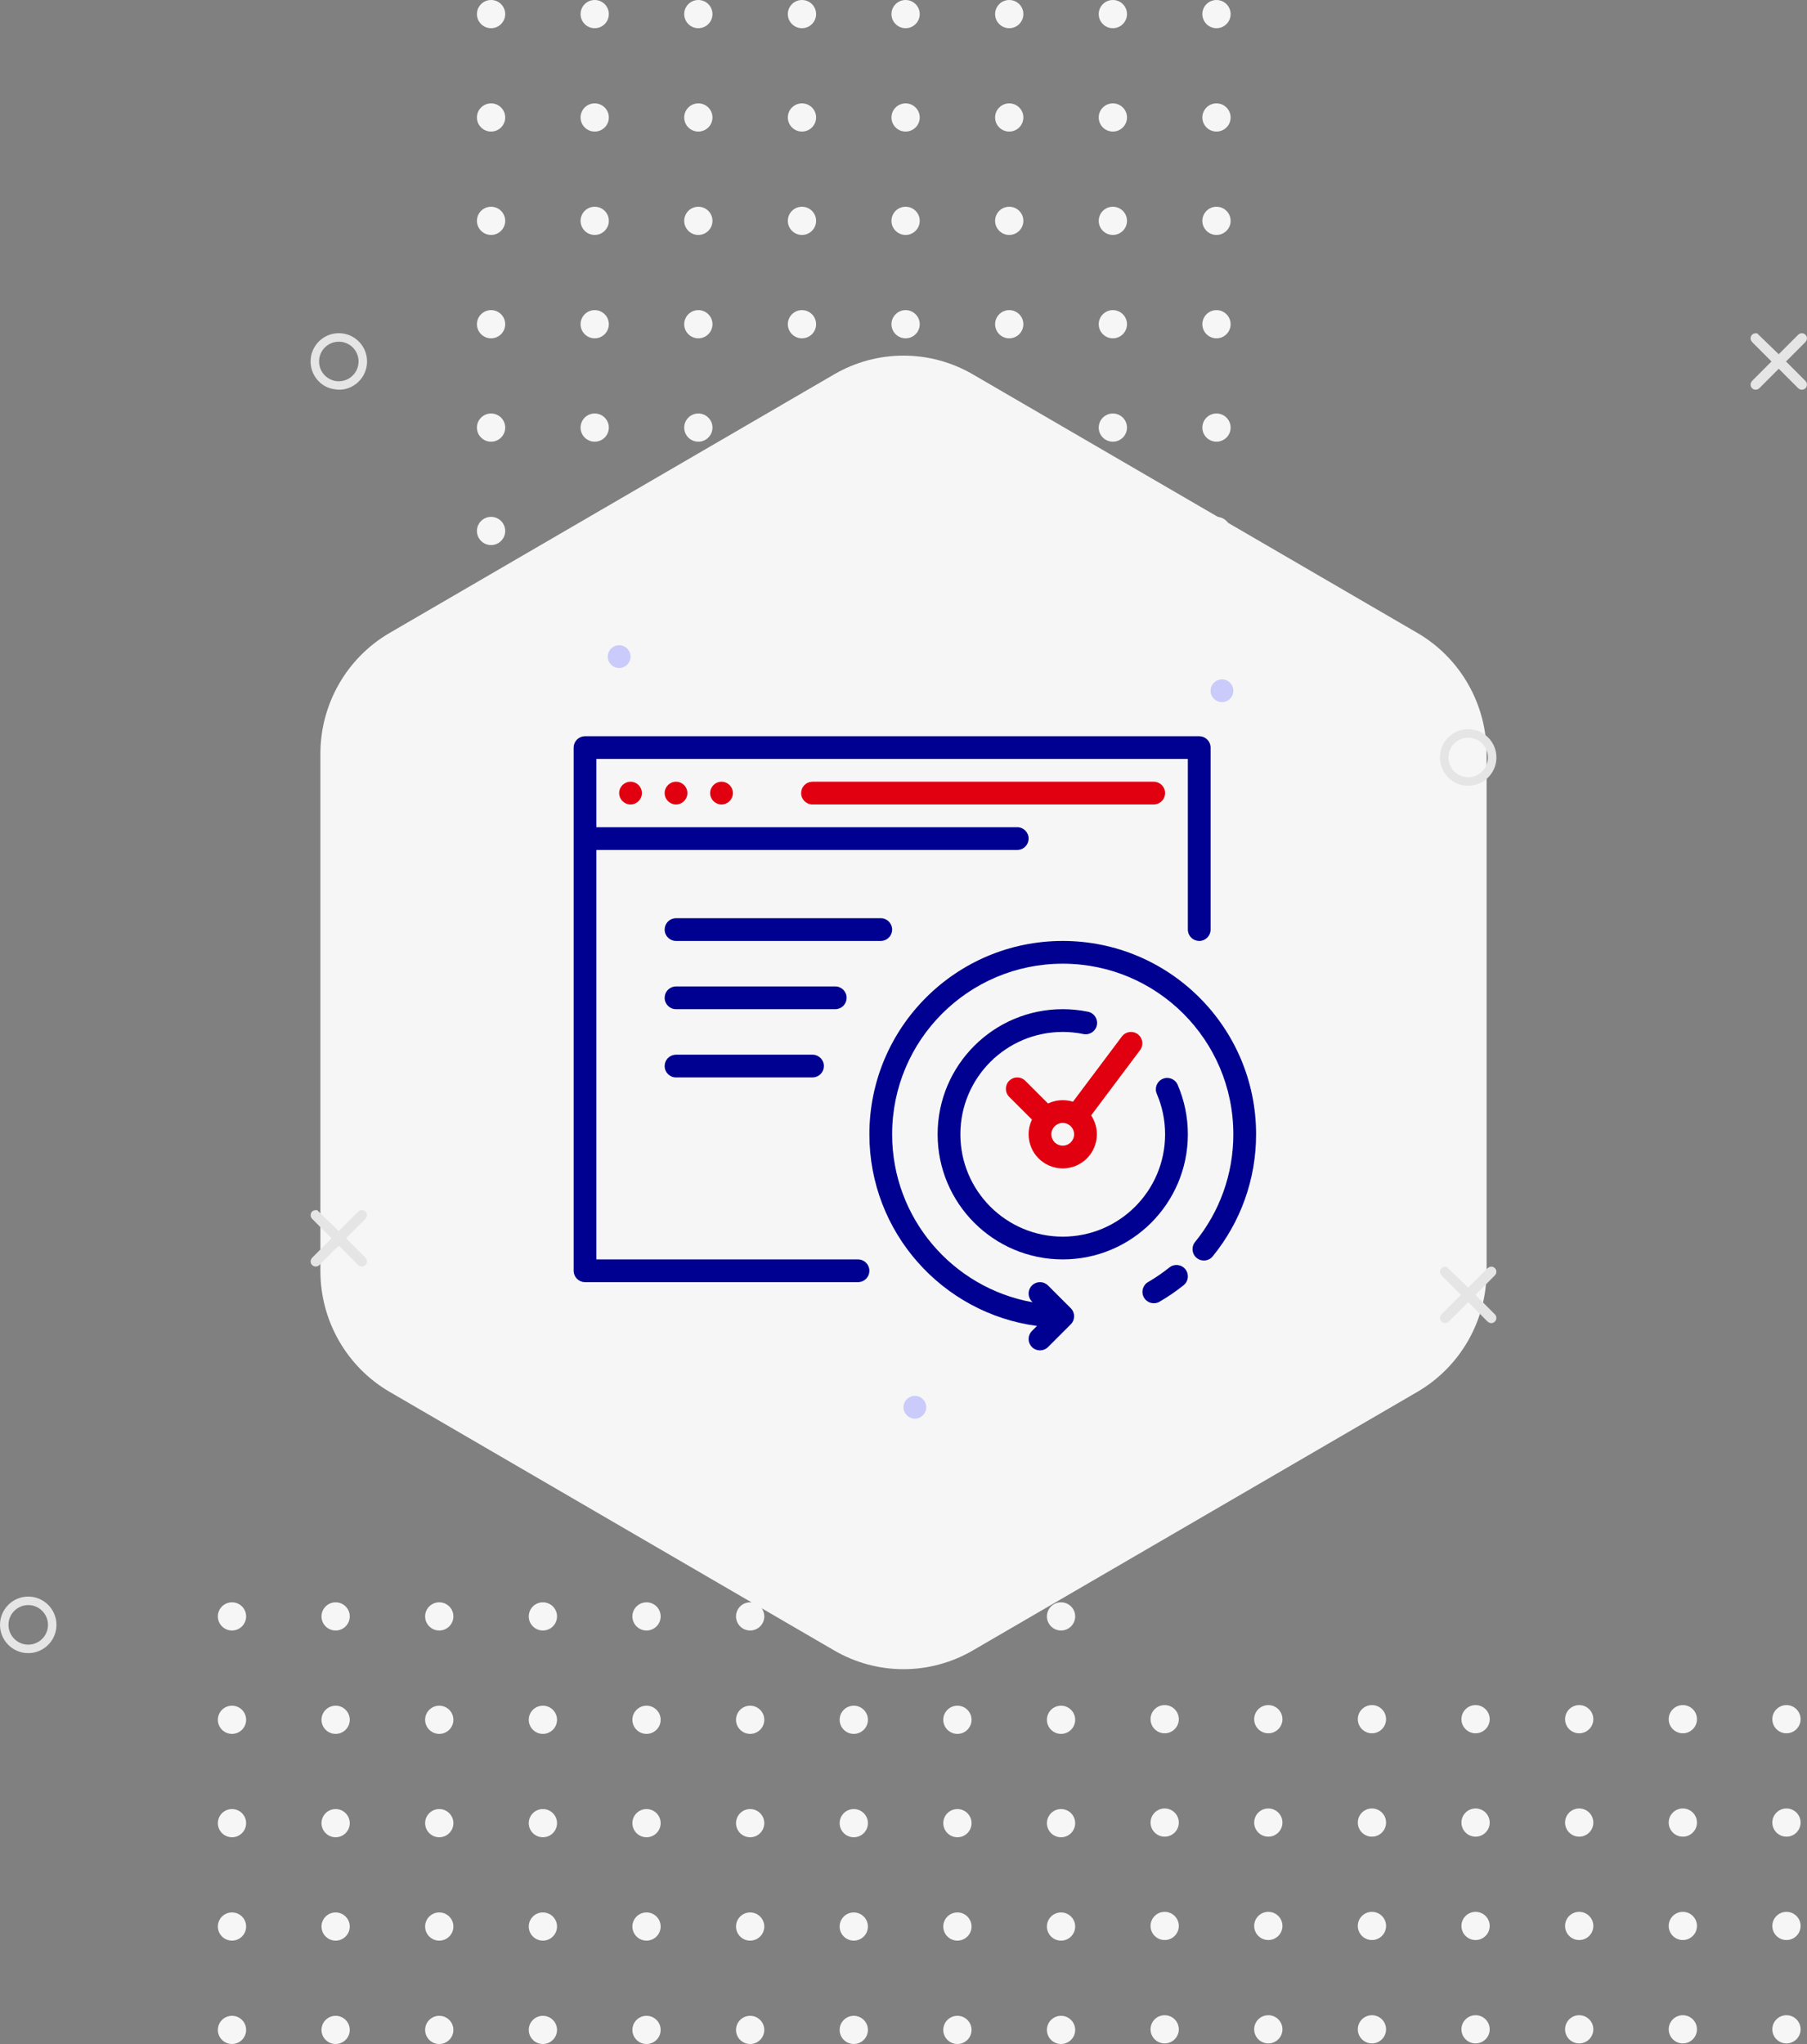 <svg width="282" height="319" viewBox="0 0 282 319" fill="none" xmlns="http://www.w3.org/2000/svg">
<rect x="0" y="0" width="282" height="319" fill="#808080" stroke="none"/>
<g clip-path="url(#clip0_2343_82153)">
<path fill-rule="evenodd" clip-rule="evenodd" d="M36.205 314.6C37.423 314.6 38.411 315.585 38.411 316.8C38.411 318.015 37.423 319 36.205 319C34.987 319 34 318.015 34 316.8C34 315.585 34.987 314.6 36.205 314.6ZM52.378 314.6C53.596 314.6 54.583 315.585 54.583 316.8C54.583 318.015 53.596 319 52.378 319C51.16 319 50.173 318.015 50.173 316.8C50.173 315.585 51.16 314.6 52.378 314.6ZM68.551 314.6C69.769 314.6 70.756 315.585 70.756 316.8C70.756 318.015 69.769 319 68.551 319C67.333 319 66.345 318.015 66.345 316.8C66.345 315.585 67.333 314.6 68.551 314.6ZM84.723 314.6C85.941 314.6 86.929 315.585 86.929 316.8C86.929 318.015 85.941 319 84.723 319C83.505 319 82.518 318.015 82.518 316.8C82.518 315.585 83.505 314.6 84.723 314.6ZM100.896 314.6C102.114 314.6 103.101 315.585 103.101 316.8C103.101 318.015 102.114 319 100.896 319C99.678 319 98.691 318.015 98.691 316.8C98.691 315.585 99.678 314.6 100.896 314.6ZM117.068 314.6C118.286 314.6 119.274 315.585 119.274 316.8C119.274 318.015 118.286 319 117.068 319C115.85 319 114.863 318.015 114.863 316.8C114.863 315.585 115.85 314.6 117.068 314.6ZM133.241 314.6C134.459 314.6 135.446 315.585 135.446 316.8C135.446 318.015 134.459 319 133.241 319C132.023 319 131.036 318.015 131.036 316.8C131.036 315.585 132.023 314.6 133.241 314.6ZM149.414 314.6C150.632 314.6 151.619 315.585 151.619 316.8C151.619 318.015 150.632 319 149.414 319C148.196 319 147.208 318.015 147.208 316.8C147.208 315.585 148.196 314.6 149.414 314.6ZM165.586 314.6C166.804 314.6 167.792 315.585 167.792 316.8C167.792 318.015 166.804 319 165.586 319C164.368 319 163.381 318.015 163.381 316.8C163.381 315.585 164.368 314.6 165.586 314.6ZM181.759 314.507C182.977 314.507 183.964 315.492 183.964 316.707C183.964 317.922 182.977 318.907 181.759 318.907C180.541 318.907 179.554 317.922 179.554 316.707C179.554 315.492 180.541 314.507 181.759 314.507ZM197.932 314.507C199.15 314.507 200.137 315.492 200.137 316.707C200.137 317.922 199.15 318.907 197.932 318.907C196.714 318.907 195.726 317.922 195.726 316.707C195.726 315.492 196.714 314.507 197.932 314.507ZM214.104 314.507C215.322 314.507 216.31 315.492 216.31 316.707C216.31 317.922 215.322 318.907 214.104 318.907C212.886 318.907 211.899 317.922 211.899 316.707C211.899 315.492 212.886 314.507 214.104 314.507ZM230.277 314.507C231.495 314.507 232.482 315.492 232.482 316.707C232.482 317.922 231.495 318.907 230.277 318.907C229.059 318.907 228.071 317.922 228.071 316.707C228.071 315.492 229.059 314.507 230.277 314.507ZM246.449 314.507C247.667 314.507 248.655 315.492 248.655 316.707C248.655 317.922 247.667 318.907 246.449 318.907C245.231 318.907 244.244 317.922 244.244 316.707C244.244 315.492 245.231 314.507 246.449 314.507ZM262.622 314.507C263.84 314.507 264.827 315.492 264.827 316.707C264.827 317.922 263.84 318.907 262.622 318.907C261.404 318.907 260.417 317.922 260.417 316.707C260.417 315.492 261.404 314.507 262.622 314.507ZM278.795 314.507C280.013 314.507 281 315.492 281 316.707C281 317.922 280.013 318.907 278.795 318.907C277.577 318.907 276.589 317.922 276.589 316.707C276.589 315.492 277.577 314.507 278.795 314.507ZM165.586 298.466C166.804 298.466 167.792 299.451 167.792 300.666C167.792 301.881 166.804 302.866 165.586 302.866C164.368 302.866 163.381 301.881 163.381 300.666C163.381 299.451 164.368 298.466 165.586 298.466ZM181.759 298.374C182.977 298.374 183.964 299.359 183.964 300.574C183.964 301.789 182.977 302.774 181.759 302.774C180.541 302.774 179.554 301.789 179.554 300.574C179.554 299.359 180.541 298.374 181.759 298.374ZM197.932 298.374C199.15 298.374 200.137 299.359 200.137 300.574C200.137 301.789 199.15 302.774 197.932 302.774C196.714 302.774 195.726 301.789 195.726 300.574C195.726 299.359 196.714 298.374 197.932 298.374ZM214.104 298.374C215.322 298.374 216.31 299.359 216.31 300.574C216.31 301.789 215.322 302.774 214.104 302.774C212.886 302.774 211.899 301.789 211.899 300.574C211.899 299.359 212.886 298.374 214.104 298.374ZM36.205 298.466C37.423 298.466 38.411 299.451 38.411 300.666C38.411 301.881 37.423 302.866 36.205 302.866C34.987 302.866 34 301.881 34 300.666C34 299.451 34.987 298.466 36.205 298.466ZM68.551 298.466C69.769 298.466 70.756 299.451 70.756 300.666C70.756 301.881 69.769 302.866 68.551 302.866C67.333 302.866 66.345 301.881 66.345 300.666C66.345 299.451 67.333 298.466 68.551 298.466ZM100.896 298.466C102.114 298.466 103.101 299.451 103.101 300.666C103.101 301.881 102.114 302.866 100.896 302.866C99.678 302.866 98.691 301.881 98.691 300.666C98.691 299.451 99.678 298.466 100.896 298.466ZM133.241 298.466C134.459 298.466 135.446 299.451 135.446 300.666C135.446 301.881 134.459 302.866 133.241 302.866C132.023 302.866 131.036 301.881 131.036 300.666C131.036 299.451 132.023 298.466 133.241 298.466ZM149.414 298.466C150.632 298.466 151.619 299.451 151.619 300.666C151.619 301.881 150.632 302.866 149.414 302.866C148.196 302.866 147.208 301.881 147.208 300.666C147.208 299.451 148.196 298.466 149.414 298.466ZM246.449 298.374C247.667 298.374 248.655 299.359 248.655 300.574C248.655 301.789 247.667 302.774 246.449 302.774C245.231 302.774 244.244 301.789 244.244 300.574C244.244 299.359 245.231 298.374 246.449 298.374ZM52.378 298.466C53.596 298.466 54.583 299.451 54.583 300.666C54.583 301.881 53.596 302.866 52.378 302.866C51.16 302.866 50.173 301.881 50.173 300.666C50.173 299.451 51.16 298.466 52.378 298.466ZM262.622 298.374C263.84 298.374 264.827 299.359 264.827 300.574C264.827 301.789 263.84 302.774 262.622 302.774C261.404 302.774 260.417 301.789 260.417 300.574C260.417 299.359 261.404 298.374 262.622 298.374ZM84.723 298.466C85.941 298.466 86.929 299.451 86.929 300.666C86.929 301.881 85.941 302.866 84.723 302.866C83.505 302.866 82.518 301.881 82.518 300.666C82.518 299.451 83.505 298.466 84.723 298.466ZM278.795 298.374C280.013 298.374 281 299.359 281 300.574C281 301.789 280.013 302.774 278.795 302.774C277.577 302.774 276.589 301.789 276.589 300.574C276.589 299.359 277.577 298.374 278.795 298.374ZM117.068 298.466C118.286 298.466 119.274 299.451 119.274 300.666C119.274 301.881 118.286 302.866 117.068 302.866C115.85 302.866 114.863 301.881 114.863 300.666C114.863 299.451 115.85 298.466 117.068 298.466ZM230.277 298.374C231.495 298.374 232.482 299.359 232.482 300.574C232.482 301.789 231.495 302.774 230.277 302.774C229.059 302.774 228.071 301.789 228.071 300.574C228.071 299.359 229.059 298.374 230.277 298.374ZM68.551 282.333C69.769 282.333 70.756 283.318 70.756 284.533C70.756 285.748 69.769 286.733 68.551 286.733C67.333 286.733 66.345 285.748 66.345 284.533C66.345 283.318 67.333 282.333 68.551 282.333ZM100.896 282.333C102.114 282.333 103.101 283.318 103.101 284.533C103.101 285.748 102.114 286.733 100.896 286.733C99.678 286.733 98.691 285.748 98.691 284.533C98.691 283.318 99.678 282.333 100.896 282.333ZM117.068 282.333C118.286 282.333 119.274 283.318 119.274 284.533C119.274 285.748 118.286 286.733 117.068 286.733C115.85 286.733 114.863 285.748 114.863 284.533C114.863 283.318 115.85 282.333 117.068 282.333ZM133.241 282.333C134.459 282.333 135.446 283.318 135.446 284.533C135.446 285.748 134.459 286.733 133.241 286.733C132.023 286.733 131.036 285.748 131.036 284.533C131.036 283.318 132.023 282.333 133.241 282.333ZM149.414 282.333C150.632 282.333 151.619 283.318 151.619 284.533C151.619 285.748 150.632 286.733 149.414 286.733C148.196 286.733 147.208 285.748 147.208 284.533C147.208 283.318 148.196 282.333 149.414 282.333ZM36.205 282.333C37.423 282.333 38.411 283.318 38.411 284.533C38.411 285.748 37.423 286.733 36.205 286.733C34.987 286.733 34 285.748 34 284.533C34 283.318 34.987 282.333 36.205 282.333ZM52.378 282.333C53.596 282.333 54.583 283.318 54.583 284.533C54.583 285.748 53.596 286.733 52.378 286.733C51.16 286.733 50.173 285.748 50.173 284.533C50.173 283.318 51.16 282.333 52.378 282.333ZM84.723 282.333C85.941 282.333 86.929 283.318 86.929 284.533C86.929 285.748 85.941 286.733 84.723 286.733C83.505 286.733 82.518 285.748 82.518 284.533C82.518 283.318 83.505 282.333 84.723 282.333ZM165.586 282.333C166.804 282.333 167.792 283.318 167.792 284.533C167.792 285.748 166.804 286.733 165.586 286.733C164.368 286.733 163.381 285.748 163.381 284.533C163.381 283.318 164.368 282.333 165.586 282.333ZM181.759 282.241C182.977 282.241 183.964 283.226 183.964 284.441C183.964 285.656 182.977 286.641 181.759 286.641C180.541 286.641 179.554 285.656 179.554 284.441C179.554 283.226 180.541 282.241 181.759 282.241ZM197.932 282.241C199.15 282.241 200.137 283.226 200.137 284.441C200.137 285.656 199.15 286.641 197.932 286.641C196.714 286.641 195.726 285.656 195.726 284.441C195.726 283.226 196.714 282.241 197.932 282.241ZM214.104 282.241C215.322 282.241 216.31 283.226 216.31 284.441C216.31 285.656 215.322 286.641 214.104 286.641C212.886 286.641 211.899 285.656 211.899 284.441C211.899 283.226 212.886 282.241 214.104 282.241ZM230.277 282.241C231.495 282.241 232.482 283.226 232.482 284.441C232.482 285.656 231.495 286.641 230.277 286.641C229.059 286.641 228.071 285.656 228.071 284.441C228.071 283.226 229.059 282.241 230.277 282.241ZM246.449 282.241C247.667 282.241 248.655 283.226 248.655 284.441C248.655 285.656 247.667 286.641 246.449 286.641C245.231 286.641 244.244 285.656 244.244 284.441C244.244 283.226 245.231 282.241 246.449 282.241ZM262.622 282.241C263.84 282.241 264.827 283.226 264.827 284.441C264.827 285.656 263.84 286.641 262.622 286.641C261.404 286.641 260.417 285.656 260.417 284.441C260.417 283.226 261.404 282.241 262.622 282.241ZM278.795 282.241C280.013 282.241 281 283.226 281 284.441C281 285.656 280.013 286.641 278.795 286.641C277.577 286.641 276.589 285.656 276.589 284.441C276.589 283.226 277.577 282.241 278.795 282.241ZM36.205 266.2C37.423 266.2 38.411 267.185 38.411 268.4C38.411 269.615 37.423 270.6 36.205 270.6C34.987 270.6 34 269.615 34 268.4C34 267.185 34.987 266.2 36.205 266.2ZM52.378 266.2C53.596 266.2 54.583 267.185 54.583 268.4C54.583 269.615 53.596 270.6 52.378 270.6C51.16 270.6 50.173 269.615 50.173 268.4C50.173 267.185 51.16 266.2 52.378 266.2ZM68.551 266.2C69.769 266.2 70.756 267.185 70.756 268.4C70.756 269.615 69.769 270.6 68.551 270.6C67.333 270.6 66.345 269.615 66.345 268.4C66.345 267.185 67.333 266.2 68.551 266.2ZM84.723 266.2C85.941 266.2 86.929 267.185 86.929 268.4C86.929 269.615 85.941 270.6 84.723 270.6C83.505 270.6 82.518 269.615 82.518 268.4C82.518 267.185 83.505 266.2 84.723 266.2ZM100.896 266.2C102.114 266.2 103.101 267.185 103.101 268.4C103.101 269.615 102.114 270.6 100.896 270.6C99.678 270.6 98.691 269.615 98.691 268.4C98.691 267.185 99.678 266.2 100.896 266.2ZM117.068 266.2C118.286 266.2 119.274 267.185 119.274 268.4C119.274 269.615 118.286 270.6 117.068 270.6C115.85 270.6 114.863 269.615 114.863 268.4C114.863 267.185 115.85 266.2 117.068 266.2ZM133.241 266.2C134.459 266.2 135.446 267.185 135.446 268.4C135.446 269.615 134.459 270.6 133.241 270.6C132.023 270.6 131.036 269.615 131.036 268.4C131.036 267.185 132.023 266.2 133.241 266.2ZM149.414 266.2C150.632 266.2 151.619 267.185 151.619 268.4C151.619 269.615 150.632 270.6 149.414 270.6C148.196 270.6 147.208 269.615 147.208 268.4C147.208 267.185 148.196 266.2 149.414 266.2ZM165.586 266.2C166.804 266.2 167.792 267.185 167.792 268.4C167.792 269.615 166.804 270.6 165.586 270.6C164.368 270.6 163.381 269.615 163.381 268.4C163.381 267.185 164.368 266.2 165.586 266.2ZM181.759 266.107C182.977 266.107 183.964 267.092 183.964 268.307C183.964 269.522 182.977 270.507 181.759 270.507C180.541 270.507 179.554 269.522 179.554 268.307C179.554 267.092 180.541 266.107 181.759 266.107ZM197.932 266.107C199.15 266.107 200.137 267.092 200.137 268.307C200.137 269.522 199.15 270.507 197.932 270.507C196.714 270.507 195.726 269.522 195.726 268.307C195.726 267.092 196.714 266.107 197.932 266.107ZM214.104 266.107C215.322 266.107 216.31 267.092 216.31 268.307C216.31 269.522 215.322 270.507 214.104 270.507C212.886 270.507 211.899 269.522 211.899 268.307C211.899 267.092 212.886 266.107 214.104 266.107ZM230.277 266.107C231.495 266.107 232.482 267.092 232.482 268.307C232.482 269.522 231.495 270.507 230.277 270.507C229.059 270.507 228.071 269.522 228.071 268.307C228.071 267.092 229.059 266.107 230.277 266.107ZM246.449 266.107C247.667 266.107 248.655 267.092 248.655 268.307C248.655 269.522 247.667 270.507 246.449 270.507C245.231 270.507 244.244 269.522 244.244 268.307C244.244 267.092 245.231 266.107 246.449 266.107ZM262.622 266.107C263.84 266.107 264.827 267.092 264.827 268.307C264.827 269.522 263.84 270.507 262.622 270.507C261.404 270.507 260.417 269.522 260.417 268.307C260.417 267.092 261.404 266.107 262.622 266.107ZM278.795 266.107C280.013 266.107 281 267.092 281 268.307C281 269.522 280.013 270.507 278.795 270.507C277.577 270.507 276.589 269.522 276.589 268.307C276.589 267.092 277.577 266.107 278.795 266.107ZM36.205 250.066C37.423 250.066 38.411 251.051 38.411 252.266C38.411 253.481 37.423 254.466 36.205 254.466C34.987 254.466 34 253.481 34 252.266C34 251.051 34.987 250.066 36.205 250.066ZM52.378 250.066C53.596 250.066 54.583 251.051 54.583 252.266C54.583 253.481 53.596 254.466 52.378 254.466C51.16 254.466 50.173 253.481 50.173 252.266C50.173 251.051 51.16 250.066 52.378 250.066ZM68.551 250.066C69.769 250.066 70.756 251.051 70.756 252.266C70.756 253.481 69.769 254.466 68.551 254.466C67.333 254.466 66.345 253.481 66.345 252.266C66.345 251.051 67.333 250.066 68.551 250.066ZM84.723 250.066C85.941 250.066 86.929 251.051 86.929 252.266C86.929 253.481 85.941 254.466 84.723 254.466C83.505 254.466 82.518 253.481 82.518 252.266C82.518 251.051 83.505 250.066 84.723 250.066ZM100.896 250.066C102.114 250.066 103.101 251.051 103.101 252.266C103.101 253.481 102.114 254.466 100.896 254.466C99.678 254.466 98.691 253.481 98.691 252.266C98.691 251.051 99.678 250.066 100.896 250.066ZM117.068 250.066C118.286 250.066 119.274 251.051 119.274 252.266C119.274 253.481 118.286 254.466 117.068 254.466C115.85 254.466 114.863 253.481 114.863 252.266C114.863 251.051 115.85 250.066 117.068 250.066ZM133.241 250.066C134.459 250.066 135.446 251.051 135.446 252.266C135.446 253.481 134.459 254.466 133.241 254.466C132.023 254.466 131.036 253.481 131.036 252.266C131.036 251.051 132.023 250.066 133.241 250.066ZM149.414 250.066C150.632 250.066 151.619 251.051 151.619 252.266C151.619 253.481 150.632 254.466 149.414 254.466C148.196 254.466 147.208 253.481 147.208 252.266C147.208 251.051 148.196 250.066 149.414 250.066ZM165.586 250.066C166.804 250.066 167.792 251.051 167.792 252.266C167.792 253.481 166.804 254.466 165.586 254.466C164.368 254.466 163.381 253.481 163.381 252.266C163.381 251.051 164.368 250.066 165.586 250.066ZM78.842 2.2C78.842 3.415 77.855 4.4 76.637 4.4C75.419 4.4 74.431 3.415 74.431 2.2C74.431 0.985 75.419 -0 76.637 -0C77.855 -0 78.842 0.985 78.842 2.2ZM78.842 18.333C78.842 19.548 77.855 20.533 76.637 20.533C75.419 20.533 74.431 19.548 74.431 18.333C74.431 17.118 75.419 16.133 76.637 16.133C77.855 16.133 78.842 17.118 78.842 18.333ZM78.842 34.466C78.842 35.681 77.855 36.666 76.637 36.666C75.419 36.666 74.431 35.681 74.431 34.466C74.431 33.251 75.419 32.266 76.637 32.266C77.855 32.266 78.842 33.251 78.842 34.466ZM78.842 50.6C78.842 51.815 77.855 52.8 76.637 52.8C75.419 52.8 74.431 51.815 74.431 50.6C74.431 49.385 75.419 48.4 76.637 48.4C77.855 48.4 78.842 49.385 78.842 50.6ZM78.842 66.733C78.842 67.948 77.855 68.933 76.637 68.933C75.419 68.933 74.431 67.948 74.431 66.733C74.431 65.518 75.419 64.533 76.637 64.533C77.855 64.533 78.842 65.518 78.842 66.733ZM78.842 82.866C78.842 84.081 77.855 85.066 76.637 85.066C75.419 85.066 74.431 84.081 74.431 82.866C74.431 81.651 75.419 80.666 76.637 80.666C77.855 80.666 78.842 81.651 78.842 82.866ZM78.842 99C78.842 100.215 77.855 101.2 76.637 101.2C75.419 101.2 74.431 100.215 74.431 99C74.431 97.785 75.419 96.8 76.637 96.8C77.855 96.8 78.842 97.785 78.842 99ZM78.842 115.133C78.842 116.348 77.855 117.333 76.637 117.333C75.419 117.333 74.431 116.348 74.431 115.133C74.431 113.918 75.419 112.933 76.637 112.933C77.855 112.933 78.842 113.918 78.842 115.133ZM78.842 131.266C78.842 132.481 77.855 133.466 76.637 133.466C75.419 133.466 74.431 132.481 74.431 131.266C74.431 130.051 75.419 129.066 76.637 129.066C77.855 129.066 78.842 130.051 78.842 131.266ZM78.842 147.4C78.842 148.615 77.855 149.6 76.637 149.6C75.419 149.6 74.431 148.615 74.431 147.4C74.431 146.185 75.419 145.2 76.637 145.2C77.855 145.2 78.842 146.185 78.842 147.4ZM78.842 163.533C78.842 164.748 77.855 165.733 76.637 165.733C75.419 165.733 74.431 164.748 74.431 163.533C74.431 162.318 75.419 161.333 76.637 161.333C77.855 161.333 78.842 162.318 78.842 163.533ZM78.842 179.666C78.842 180.881 77.855 181.866 76.637 181.866C75.419 181.866 74.431 180.881 74.431 179.666C74.431 178.451 75.419 177.466 76.637 177.466C77.855 177.466 78.842 178.451 78.842 179.666ZM78.842 195.8C78.842 197.015 77.855 198 76.637 198C75.419 198 74.431 197.015 74.431 195.8C74.431 194.585 75.419 193.6 76.637 193.6C77.855 193.6 78.842 194.585 78.842 195.8ZM78.842 211.933C78.842 213.148 77.855 214.133 76.637 214.133C75.419 214.133 74.431 213.148 74.431 211.933C74.431 210.718 75.419 209.733 76.637 209.733C77.855 209.733 78.842 210.718 78.842 211.933ZM95.015 99C95.015 100.215 94.028 101.2 92.809 101.2C91.591 101.2 90.604 100.215 90.604 99C90.604 97.785 91.591 96.8 92.809 96.8C94.028 96.8 95.015 97.785 95.015 99ZM95.015 115.133C95.015 116.348 94.028 117.333 92.809 117.333C91.591 117.333 90.604 116.348 90.604 115.133C90.604 113.918 91.591 112.933 92.809 112.933C94.028 112.933 95.015 113.918 95.015 115.133ZM95.015 131.266C95.015 132.481 94.028 133.466 92.809 133.466C91.591 133.466 90.604 132.481 90.604 131.266C90.604 130.051 91.591 129.066 92.809 129.066C94.028 129.066 95.015 130.051 95.015 131.266ZM95.015 147.4C95.015 148.615 94.028 149.6 92.809 149.6C91.591 149.6 90.604 148.615 90.604 147.4C90.604 146.185 91.591 145.2 92.809 145.2C94.028 145.2 95.015 146.185 95.015 147.4ZM95.015 2.2C95.015 3.415 94.028 4.4 92.809 4.4C91.591 4.4 90.604 3.415 90.604 2.2C90.604 0.985 91.591 -0 92.809 -0C94.028 -0 95.015 0.985 95.015 2.2ZM95.015 34.466C95.015 35.681 94.028 36.666 92.809 36.666C91.591 36.666 90.604 35.681 90.604 34.466C90.604 33.251 91.591 32.266 92.809 32.266C94.028 32.266 95.015 33.251 95.015 34.466ZM95.015 66.733C95.015 67.948 94.028 68.933 92.809 68.933C91.591 68.933 90.604 67.948 90.604 66.733C90.604 65.518 91.591 64.533 92.809 64.533C94.028 64.533 95.015 65.518 95.015 66.733ZM95.015 82.866C95.015 84.081 94.028 85.066 92.809 85.066C91.591 85.066 90.604 84.081 90.604 82.866C90.604 81.651 91.591 80.666 92.809 80.666C94.028 80.666 95.015 81.651 95.015 82.866ZM95.015 179.666C95.015 180.881 94.028 181.866 92.809 181.866C91.591 181.866 90.604 180.881 90.604 179.666C90.604 178.451 91.591 177.466 92.809 177.466C94.028 177.466 95.015 178.451 95.015 179.666ZM95.015 195.8C95.015 197.015 94.028 198 92.809 198C91.591 198 90.604 197.015 90.604 195.8C90.604 194.585 91.591 193.6 92.809 193.6C94.028 193.6 95.015 194.585 95.015 195.8ZM95.015 18.333C95.015 19.548 94.028 20.533 92.809 20.533C91.591 20.533 90.604 19.548 90.604 18.333C90.604 17.118 91.591 16.133 92.809 16.133C94.028 16.133 95.015 17.118 95.015 18.333ZM95.015 211.933C95.015 213.148 94.028 214.133 92.809 214.133C91.591 214.133 90.604 213.148 90.604 211.933C90.604 210.718 91.591 209.733 92.809 209.733C94.028 209.733 95.015 210.718 95.015 211.933ZM95.015 50.6C95.015 51.815 94.028 52.8 92.809 52.8C91.591 52.8 90.604 51.815 90.604 50.6C90.604 49.385 91.591 48.4 92.809 48.4C94.028 48.4 95.015 49.385 95.015 50.6ZM95.015 163.533C95.015 164.748 94.028 165.733 92.809 165.733C91.591 165.733 90.604 164.748 90.604 163.533C90.604 162.318 91.591 161.333 92.809 161.333C94.028 161.333 95.015 162.318 95.015 163.533ZM111.188 2.2C111.188 3.415 110.2 4.4 108.982 4.4C107.764 4.4 106.777 3.415 106.777 2.2C106.777 0.985 107.764 -0 108.982 -0C110.2 -0 111.188 0.985 111.188 2.2ZM111.188 34.466C111.188 35.681 110.2 36.666 108.982 36.666C107.764 36.666 106.777 35.681 106.777 34.466C106.777 33.251 107.764 32.266 108.982 32.266C110.2 32.266 111.188 33.251 111.188 34.466ZM111.188 50.6C111.188 51.815 110.2 52.8 108.982 52.8C107.764 52.8 106.777 51.815 106.777 50.6C106.777 49.385 107.764 48.4 108.982 48.4C110.2 48.4 111.188 49.385 111.188 50.6ZM111.188 66.733C111.188 67.948 110.2 68.933 108.982 68.933C107.764 68.933 106.777 67.948 106.777 66.733C106.777 65.518 107.764 64.533 108.982 64.533C110.2 64.533 111.188 65.518 111.188 66.733ZM111.188 82.866C111.188 84.081 110.2 85.066 108.982 85.066C107.764 85.066 106.777 84.081 106.777 82.866C106.777 81.651 107.764 80.666 108.982 80.666C110.2 80.666 111.188 81.651 111.188 82.866ZM111.188 18.333C111.188 19.548 110.2 20.533 108.982 20.533C107.764 20.533 106.777 19.548 106.777 18.333C106.777 17.118 107.764 16.133 108.982 16.133C110.2 16.133 111.188 17.118 111.188 18.333ZM111.188 99C111.188 100.215 110.2 101.2 108.982 101.2C107.764 101.2 106.777 100.215 106.777 99C106.777 97.785 107.764 96.8 108.982 96.8C110.2 96.8 111.188 97.785 111.188 99ZM111.188 115.133C111.188 116.348 110.2 117.333 108.982 117.333C107.764 117.333 106.777 116.348 106.777 115.133C106.777 113.918 107.764 112.933 108.982 112.933C110.2 112.933 111.188 113.918 111.188 115.133ZM111.188 131.266C111.188 132.481 110.2 133.466 108.982 133.466C107.764 133.466 106.777 132.481 106.777 131.266C106.777 130.051 107.764 129.066 108.982 129.066C110.2 129.066 111.188 130.051 111.188 131.266ZM111.188 147.4C111.188 148.615 110.2 149.6 108.982 149.6C107.764 149.6 106.777 148.615 106.777 147.4C106.777 146.185 107.764 145.2 108.982 145.2C110.2 145.2 111.188 146.185 111.188 147.4ZM111.188 163.533C111.188 164.748 110.2 165.733 108.982 165.733C107.764 165.733 106.777 164.748 106.777 163.533C106.777 162.318 107.764 161.333 108.982 161.333C110.2 161.333 111.188 162.318 111.188 163.533ZM111.188 179.666C111.188 180.881 110.2 181.866 108.982 181.866C107.764 181.866 106.777 180.881 106.777 179.666C106.777 178.451 107.764 177.466 108.982 177.466C110.2 177.466 111.188 178.451 111.188 179.666ZM111.188 195.8C111.188 197.015 110.2 198 108.982 198C107.764 198 106.777 197.015 106.777 195.8C106.777 194.585 107.764 193.6 108.982 193.6C110.2 193.6 111.188 194.585 111.188 195.8ZM111.188 211.933C111.188 213.148 110.2 214.133 108.982 214.133C107.764 214.133 106.777 213.148 106.777 211.933C106.777 210.718 107.764 209.733 108.982 209.733C110.2 209.733 111.188 210.718 111.188 211.933ZM127.36 2.2C127.36 3.415 126.373 4.4 125.155 4.4C123.937 4.4 122.949 3.415 122.949 2.2C122.949 0.985 123.937 -0 125.155 -0C126.373 -0 127.36 0.985 127.36 2.2ZM127.36 18.333C127.36 19.548 126.373 20.533 125.155 20.533C123.937 20.533 122.949 19.548 122.949 18.333C122.949 17.118 123.937 16.133 125.155 16.133C126.373 16.133 127.36 17.118 127.36 18.333ZM127.36 34.466C127.36 35.681 126.373 36.666 125.155 36.666C123.937 36.666 122.949 35.681 122.949 34.466C122.949 33.251 123.937 32.266 125.155 32.266C126.373 32.266 127.36 33.251 127.36 34.466ZM127.36 50.6C127.36 51.815 126.373 52.8 125.155 52.8C123.937 52.8 122.949 51.815 122.949 50.6C122.949 49.385 123.937 48.4 125.155 48.4C126.373 48.4 127.36 49.385 127.36 50.6ZM127.36 66.733C127.36 67.948 126.373 68.933 125.155 68.933C123.937 68.933 122.949 67.948 122.949 66.733C122.949 65.518 123.937 64.533 125.155 64.533C126.373 64.533 127.36 65.518 127.36 66.733ZM127.36 82.866C127.36 84.081 126.373 85.066 125.155 85.066C123.937 85.066 122.949 84.081 122.949 82.866C122.949 81.651 123.937 80.666 125.155 80.666C126.373 80.666 127.36 81.651 127.36 82.866ZM127.36 99C127.36 100.215 126.373 101.2 125.155 101.2C123.937 101.2 122.949 100.215 122.949 99C122.949 97.785 123.937 96.8 125.155 96.8C126.373 96.8 127.36 97.785 127.36 99ZM127.36 115.133C127.36 116.348 126.373 117.333 125.155 117.333C123.937 117.333 122.949 116.348 122.949 115.133C122.949 113.918 123.937 112.933 125.155 112.933C126.373 112.933 127.36 113.918 127.36 115.133ZM127.36 131.266C127.36 132.481 126.373 133.466 125.155 133.466C123.937 133.466 122.949 132.481 122.949 131.266C122.949 130.051 123.937 129.066 125.155 129.066C126.373 129.066 127.36 130.051 127.36 131.266ZM127.36 147.4C127.36 148.615 126.373 149.6 125.155 149.6C123.937 149.6 122.949 148.615 122.949 147.4C122.949 146.185 123.937 145.2 125.155 145.2C126.373 145.2 127.36 146.185 127.36 147.4ZM127.36 163.533C127.36 164.748 126.373 165.733 125.155 165.733C123.937 165.733 122.949 164.748 122.949 163.533C122.949 162.318 123.937 161.333 125.155 161.333C126.373 161.333 127.36 162.318 127.36 163.533ZM127.36 179.666C127.36 180.881 126.373 181.866 125.155 181.866C123.937 181.866 122.949 180.881 122.949 179.666C122.949 178.451 123.937 177.466 125.155 177.466C126.373 177.466 127.36 178.451 127.36 179.666ZM127.36 195.8C127.36 197.015 126.373 198 125.155 198C123.937 198 122.949 197.015 122.949 195.8C122.949 194.585 123.937 193.6 125.155 193.6C126.373 193.6 127.36 194.585 127.36 195.8ZM127.36 211.933C127.36 213.148 126.373 214.133 125.155 214.133C123.937 214.133 122.949 213.148 122.949 211.933C122.949 210.718 123.937 209.733 125.155 209.733C126.373 209.733 127.36 210.718 127.36 211.933ZM143.533 2.2C143.533 3.415 142.545 4.4 141.327 4.4C140.109 4.4 139.122 3.415 139.122 2.2C139.122 0.985 140.109 -0 141.327 -0C142.545 -0 143.533 0.985 143.533 2.2ZM143.533 18.333C143.533 19.548 142.545 20.533 141.327 20.533C140.109 20.533 139.122 19.548 139.122 18.333C139.122 17.118 140.109 16.133 141.327 16.133C142.545 16.133 143.533 17.118 143.533 18.333ZM143.533 34.466C143.533 35.681 142.545 36.666 141.327 36.666C140.109 36.666 139.122 35.681 139.122 34.466C139.122 33.251 140.109 32.266 141.327 32.266C142.545 32.266 143.533 33.251 143.533 34.466ZM143.533 50.6C143.533 51.815 142.545 52.8 141.327 52.8C140.109 52.8 139.122 51.815 139.122 50.6C139.122 49.385 140.109 48.4 141.327 48.4C142.545 48.4 143.533 49.385 143.533 50.6ZM143.533 66.733C143.533 67.948 142.545 68.933 141.327 68.933C140.109 68.933 139.122 67.948 139.122 66.733C139.122 65.518 140.109 64.533 141.327 64.533C142.545 64.533 143.533 65.518 143.533 66.733ZM143.533 82.866C143.533 84.081 142.545 85.066 141.327 85.066C140.109 85.066 139.122 84.081 139.122 82.866C139.122 81.651 140.109 80.666 141.327 80.666C142.545 80.666 143.533 81.651 143.533 82.866ZM143.533 99C143.533 100.215 142.545 101.2 141.327 101.2C140.109 101.2 139.122 100.215 139.122 99C139.122 97.785 140.109 96.8 141.327 96.8C142.545 96.8 143.533 97.785 143.533 99ZM143.533 115.133C143.533 116.348 142.545 117.333 141.327 117.333C140.109 117.333 139.122 116.348 139.122 115.133C139.122 113.918 140.109 112.933 141.327 112.933C142.545 112.933 143.533 113.918 143.533 115.133ZM143.533 131.266C143.533 132.481 142.545 133.466 141.327 133.466C140.109 133.466 139.122 132.481 139.122 131.266C139.122 130.051 140.109 129.066 141.327 129.066C142.545 129.066 143.533 130.051 143.533 131.266ZM143.533 147.4C143.533 148.615 142.545 149.6 141.327 149.6C140.109 149.6 139.122 148.615 139.122 147.4C139.122 146.185 140.109 145.2 141.327 145.2C142.545 145.2 143.533 146.185 143.533 147.4ZM143.533 163.533C143.533 164.748 142.545 165.733 141.327 165.733C140.109 165.733 139.122 164.748 139.122 163.533C139.122 162.318 140.109 161.333 141.327 161.333C142.545 161.333 143.533 162.318 143.533 163.533ZM143.533 179.666C143.533 180.881 142.545 181.866 141.327 181.866C140.109 181.866 139.122 180.881 139.122 179.666C139.122 178.451 140.109 177.466 141.327 177.466C142.545 177.466 143.533 178.451 143.533 179.666ZM143.533 195.8C143.533 197.015 142.545 198 141.327 198C140.109 198 139.122 197.015 139.122 195.8C139.122 194.585 140.109 193.6 141.327 193.6C142.545 193.6 143.533 194.585 143.533 195.8ZM143.533 211.933C143.533 213.148 142.545 214.133 141.327 214.133C140.109 214.133 139.122 213.148 139.122 211.933C139.122 210.718 140.109 209.733 141.327 209.733C142.545 209.733 143.533 210.718 143.533 211.933ZM159.705 2.2C159.705 3.415 158.718 4.4 157.5 4.4C156.282 4.4 155.295 3.415 155.295 2.2C155.295 0.985 156.282 -0 157.5 -0C158.718 -0 159.705 0.985 159.705 2.2ZM159.705 18.333C159.705 19.548 158.718 20.533 157.5 20.533C156.282 20.533 155.295 19.548 155.295 18.333C155.295 17.118 156.282 16.133 157.5 16.133C158.718 16.133 159.705 17.118 159.705 18.333ZM159.705 34.466C159.705 35.681 158.718 36.666 157.5 36.666C156.282 36.666 155.295 35.681 155.295 34.466C155.295 33.251 156.282 32.266 157.5 32.266C158.718 32.266 159.705 33.251 159.705 34.466ZM159.705 50.6C159.705 51.815 158.718 52.8 157.5 52.8C156.282 52.8 155.295 51.815 155.295 50.6C155.295 49.385 156.282 48.4 157.5 48.4C158.718 48.4 159.705 49.385 159.705 50.6ZM159.705 66.733C159.705 67.948 158.718 68.933 157.5 68.933C156.282 68.933 155.295 67.948 155.295 66.733C155.295 65.518 156.282 64.533 157.5 64.533C158.718 64.533 159.705 65.518 159.705 66.733ZM159.705 82.866C159.705 84.081 158.718 85.066 157.5 85.066C156.282 85.066 155.295 84.081 155.295 82.866C155.295 81.651 156.282 80.666 157.5 80.666C158.718 80.666 159.705 81.651 159.705 82.866ZM159.705 99C159.705 100.215 158.718 101.2 157.5 101.2C156.282 101.2 155.295 100.215 155.295 99C155.295 97.785 156.282 96.8 157.5 96.8C158.718 96.8 159.705 97.785 159.705 99ZM159.705 115.133C159.705 116.348 158.718 117.333 157.5 117.333C156.282 117.333 155.295 116.348 155.295 115.133C155.295 113.918 156.282 112.933 157.5 112.933C158.718 112.933 159.705 113.918 159.705 115.133ZM159.705 131.266C159.705 132.481 158.718 133.466 157.5 133.466C156.282 133.466 155.295 132.481 155.295 131.266C155.295 130.051 156.282 129.066 157.5 129.066C158.718 129.066 159.705 130.051 159.705 131.266ZM159.705 147.4C159.705 148.615 158.718 149.6 157.5 149.6C156.282 149.6 155.295 148.615 155.295 147.4C155.295 146.185 156.282 145.2 157.5 145.2C158.718 145.2 159.705 146.185 159.705 147.4ZM159.705 163.533C159.705 164.748 158.718 165.733 157.5 165.733C156.282 165.733 155.295 164.748 155.295 163.533C155.295 162.318 156.282 161.333 157.5 161.333C158.718 161.333 159.705 162.318 159.705 163.533ZM159.705 179.666C159.705 180.881 158.718 181.866 157.5 181.866C156.282 181.866 155.295 180.881 155.295 179.666C155.295 178.451 156.282 177.466 157.5 177.466C158.718 177.466 159.705 178.451 159.705 179.666ZM159.705 195.8C159.705 197.015 158.718 198 157.5 198C156.282 198 155.295 197.015 155.295 195.8C155.295 194.585 156.282 193.6 157.5 193.6C158.718 193.6 159.705 194.585 159.705 195.8ZM159.705 211.933C159.705 213.148 158.718 214.133 157.5 214.133C156.282 214.133 155.295 213.148 155.295 211.933C155.295 210.718 156.282 209.733 157.5 209.733C158.718 209.733 159.705 210.718 159.705 211.933ZM175.878 2.2C175.878 3.415 174.891 4.4 173.673 4.4C172.455 4.4 171.467 3.415 171.467 2.2C171.467 0.985 172.455 -0 173.673 -0C174.891 -0 175.878 0.985 175.878 2.2ZM175.878 18.333C175.878 19.548 174.891 20.533 173.673 20.533C172.455 20.533 171.467 19.548 171.467 18.333C171.467 17.118 172.455 16.133 173.673 16.133C174.891 16.133 175.878 17.118 175.878 18.333ZM175.878 34.466C175.878 35.681 174.891 36.666 173.673 36.666C172.455 36.666 171.467 35.681 171.467 34.466C171.467 33.251 172.455 32.266 173.673 32.266C174.891 32.266 175.878 33.251 175.878 34.466ZM175.878 50.6C175.878 51.815 174.891 52.8 173.673 52.8C172.455 52.8 171.467 51.815 171.467 50.6C171.467 49.385 172.455 48.4 173.673 48.4C174.891 48.4 175.878 49.385 175.878 50.6ZM175.878 66.733C175.878 67.948 174.891 68.933 173.673 68.933C172.455 68.933 171.467 67.948 171.467 66.733C171.467 65.518 172.455 64.533 173.673 64.533C174.891 64.533 175.878 65.518 175.878 66.733ZM175.878 82.866C175.878 84.081 174.891 85.066 173.673 85.066C172.455 85.066 171.467 84.081 171.467 82.866C171.467 81.651 172.455 80.666 173.673 80.666C174.891 80.666 175.878 81.651 175.878 82.866ZM175.878 99C175.878 100.215 174.891 101.2 173.673 101.2C172.455 101.2 171.467 100.215 171.467 99C171.467 97.785 172.455 96.8 173.673 96.8C174.891 96.8 175.878 97.785 175.878 99ZM175.878 115.133C175.878 116.348 174.891 117.333 173.673 117.333C172.455 117.333 171.467 116.348 171.467 115.133C171.467 113.918 172.455 112.933 173.673 112.933C174.891 112.933 175.878 113.918 175.878 115.133ZM175.878 131.266C175.878 132.481 174.891 133.466 173.673 133.466C172.455 133.466 171.467 132.481 171.467 131.266C171.467 130.051 172.455 129.066 173.673 129.066C174.891 129.066 175.878 130.051 175.878 131.266ZM175.878 147.4C175.878 148.615 174.891 149.6 173.673 149.6C172.455 149.6 171.467 148.615 171.467 147.4C171.467 146.185 172.455 145.2 173.673 145.2C174.891 145.2 175.878 146.185 175.878 147.4ZM175.878 163.533C175.878 164.748 174.891 165.733 173.673 165.733C172.455 165.733 171.467 164.748 171.467 163.533C171.467 162.318 172.455 161.333 173.673 161.333C174.891 161.333 175.878 162.318 175.878 163.533ZM175.878 179.666C175.878 180.881 174.891 181.866 173.673 181.866C172.455 181.866 171.467 180.881 171.467 179.666C171.467 178.451 172.455 177.466 173.673 177.466C174.891 177.466 175.878 178.451 175.878 179.666ZM175.878 195.8C175.878 197.015 174.891 198 173.673 198C172.455 198 171.467 197.015 171.467 195.8C171.467 194.585 172.455 193.6 173.673 193.6C174.891 193.6 175.878 194.585 175.878 195.8ZM175.878 211.933C175.878 213.148 174.891 214.133 173.673 214.133C172.455 214.133 171.467 213.148 171.467 211.933C171.467 210.718 172.455 209.733 173.673 209.733C174.891 209.733 175.878 210.718 175.878 211.933ZM192.051 2.2C192.051 3.415 191.063 4.4 189.845 4.4C188.627 4.4 187.64 3.415 187.64 2.2C187.64 0.985 188.627 -0 189.845 -0C191.063 -0 192.051 0.985 192.051 2.2ZM192.051 18.333C192.051 19.548 191.063 20.533 189.845 20.533C188.627 20.533 187.64 19.548 187.64 18.333C187.64 17.118 188.627 16.133 189.845 16.133C191.063 16.133 192.051 17.118 192.051 18.333ZM192.051 34.466C192.051 35.681 191.063 36.666 189.845 36.666C188.627 36.666 187.64 35.681 187.64 34.466C187.64 33.251 188.627 32.266 189.845 32.266C191.063 32.266 192.051 33.251 192.051 34.466ZM192.051 50.6C192.051 51.815 191.063 52.8 189.845 52.8C188.627 52.8 187.64 51.815 187.64 50.6C187.64 49.385 188.627 48.4 189.845 48.4C191.063 48.4 192.051 49.385 192.051 50.6ZM192.051 66.733C192.051 67.948 191.063 68.933 189.845 68.933C188.627 68.933 187.64 67.948 187.64 66.733C187.64 65.518 188.627 64.533 189.845 64.533C191.063 64.533 192.051 65.518 192.051 66.733ZM192.051 82.866C192.051 84.081 191.063 85.066 189.845 85.066C188.627 85.066 187.64 84.081 187.64 82.866C187.64 81.651 188.627 80.666 189.845 80.666C191.063 80.666 192.051 81.651 192.051 82.866ZM192.051 99C192.051 100.215 191.063 101.2 189.845 101.2C188.627 101.2 187.64 100.215 187.64 99C187.64 97.785 188.627 96.8 189.845 96.8C191.063 96.8 192.051 97.785 192.051 99ZM192.051 115.133C192.051 116.348 191.063 117.333 189.845 117.333C188.627 117.333 187.64 116.348 187.64 115.133C187.64 113.918 188.627 112.933 189.845 112.933C191.063 112.933 192.051 113.918 192.051 115.133ZM192.051 131.266C192.051 132.481 191.063 133.466 189.845 133.466C188.627 133.466 187.64 132.481 187.64 131.266C187.64 130.051 188.627 129.066 189.845 129.066C191.063 129.066 192.051 130.051 192.051 131.266ZM192.051 147.4C192.051 148.615 191.063 149.6 189.845 149.6C188.627 149.6 187.64 148.615 187.64 147.4C187.64 146.185 188.627 145.2 189.845 145.2C191.063 145.2 192.051 146.185 192.051 147.4ZM192.051 163.533C192.051 164.748 191.063 165.733 189.845 165.733C188.627 165.733 187.64 164.748 187.64 163.533C187.64 162.318 188.627 161.333 189.845 161.333C191.063 161.333 192.051 162.318 192.051 163.533ZM192.051 179.666C192.051 180.881 191.063 181.866 189.845 181.866C188.627 181.866 187.64 180.881 187.64 179.666C187.64 178.451 188.627 177.466 189.845 177.466C191.063 177.466 192.051 178.451 192.051 179.666ZM192.051 195.8C192.051 197.015 191.063 198 189.845 198C188.627 198 187.64 197.015 187.64 195.8C187.64 194.585 188.627 193.6 189.845 193.6C191.063 193.6 192.051 194.585 192.051 195.8ZM192.051 211.933C192.051 213.148 191.063 214.133 189.845 214.133C188.627 214.133 187.64 213.148 187.64 211.933C187.64 210.718 188.627 209.733 189.845 209.733C191.063 209.733 192.051 210.718 192.051 211.933Z" fill="#F6F6F6"/>
<path fill-rule="evenodd" clip-rule="evenodd" d="M151.81 58.419C145.121 54.527 136.879 54.527 130.19 58.419L60.81 98.777C54.121 102.668 50 109.859 50 117.642V198.358C50 206.141 54.121 213.332 60.81 217.224L130.19 257.582C136.879 261.473 145.121 261.473 151.81 257.582L221.19 217.224C227.879 213.332 232 206.141 232 198.358V117.642C232 109.859 227.879 102.668 221.19 98.777L151.81 58.419Z" fill="#F6F6F6"/>
<path fill-rule="evenodd" clip-rule="evenodd" d="M4.406 249.671C5.483 249.671 6.459 250.11 7.167 250.819C7.874 251.527 8.312 252.506 8.312 253.585C8.312 254.664 7.874 255.643 7.166 256.352C6.459 257.06 5.483 257.5 4.406 257.5C3.33 257.5 2.353 257.06 1.646 256.352C0.938 255.643 0.5 254.664 0.5 253.585C0.5 252.506 0.938 251.527 1.646 250.819C2.353 250.11 3.329 249.671 4.406 249.671ZM4.406 249.998C3.419 249.998 2.523 250.4 1.874 251.05C1.226 251.7 0.825 252.596 0.825 253.585C0.825 254.574 1.226 255.471 1.874 256.12C2.523 256.77 3.419 257.173 4.406 257.173C5.394 257.173 6.29 256.77 6.938 256.121C7.587 255.471 7.988 254.574 7.988 253.585C7.988 252.596 7.587 251.699 6.938 251.05C6.29 250.4 5.394 249.998 4.406 249.998ZM232.73 198.171C232.807 198.171 232.883 198.201 232.943 198.26C233.002 198.319 233.031 198.397 233.031 198.474C233.031 198.552 233.002 198.629 232.942 198.689L229.551 202.085L232.942 205.482C233.002 205.541 233.031 205.619 233.031 205.697C233.031 205.774 233.002 205.852 232.942 205.911C232.884 205.97 232.807 206 232.73 206C232.653 206 232.576 205.97 232.517 205.911L229.125 202.512L225.733 205.911C225.674 205.97 225.597 206 225.52 206C225.443 206 225.366 205.97 225.308 205.911C225.248 205.852 225.219 205.774 225.219 205.697C225.219 205.619 225.248 205.541 225.308 205.482L228.698 202.085L225.308 198.689C225.248 198.629 225.219 198.552 225.219 198.474C225.219 198.397 225.248 198.319 225.308 198.259C225.367 198.2 225.443 198.171 225.52 198.171L229.125 201.657L232.517 198.26C232.576 198.201 232.653 198.171 232.73 198.171ZM56.48 189.342C56.557 189.342 56.634 189.372 56.693 189.431C56.752 189.49 56.781 189.568 56.781 189.645C56.781 189.723 56.751 189.801 56.693 189.86L53.301 193.256L56.692 196.654C56.752 196.713 56.781 196.79 56.781 196.868C56.781 196.946 56.752 197.023 56.692 197.083C56.634 197.141 56.557 197.171 56.48 197.171C56.403 197.171 56.326 197.141 56.267 197.083L52.875 193.684L49.483 197.083C49.424 197.141 49.347 197.171 49.27 197.171C49.193 197.171 49.116 197.141 49.058 197.083C48.998 197.023 48.969 196.946 48.969 196.868C48.969 196.79 48.998 196.713 49.058 196.654L52.448 193.256L49.058 189.861C48.999 189.801 48.969 189.723 48.969 189.645C48.969 189.568 48.998 189.49 49.057 189.431C49.116 189.372 49.193 189.342 49.27 189.342L52.875 192.829L56.268 189.431C56.326 189.372 56.403 189.342 56.48 189.342ZM229.125 114.3C230.202 114.3 231.178 114.739 231.885 115.447C232.593 116.156 233.031 117.134 233.031 118.214C233.031 119.293 232.593 120.272 231.885 120.981C231.178 121.689 230.202 122.128 229.125 122.128C228.048 122.128 227.072 121.689 226.365 120.981C225.657 120.272 225.219 119.293 225.219 118.214C225.219 117.134 225.657 116.156 226.365 115.447C227.072 114.739 228.048 114.3 229.125 114.3ZM229.125 114.627C228.137 114.627 227.242 115.029 226.593 115.678C225.945 116.328 225.543 117.225 225.543 118.214C225.543 119.202 225.945 120.099 226.593 120.749C227.242 121.399 228.137 121.801 229.125 121.801C230.112 121.801 231.008 121.399 231.657 120.749C232.305 120.099 232.707 119.202 232.707 118.214C232.707 117.225 232.305 116.328 231.657 115.679C231.008 115.029 230.112 114.627 229.125 114.627ZM281.199 52.5C281.276 52.5 281.352 52.529 281.411 52.588C281.47 52.647 281.5 52.725 281.5 52.802C281.5 52.88 281.47 52.957 281.411 53.017L278.02 56.414L281.411 59.811C281.47 59.87 281.5 59.948 281.5 60.025C281.5 60.103 281.47 60.18 281.411 60.24C281.352 60.298 281.275 60.328 281.198 60.328C281.121 60.328 281.044 60.298 280.986 60.24L277.593 56.841L274.202 60.24C274.143 60.298 274.066 60.328 273.989 60.328C273.912 60.328 273.835 60.298 273.776 60.24C273.717 60.18 273.688 60.103 273.688 60.025C273.688 59.948 273.717 59.87 273.776 59.811L277.167 56.414L273.776 53.016C273.717 52.957 273.688 52.88 273.688 52.802C273.688 52.725 273.717 52.647 273.776 52.588C273.835 52.529 273.912 52.5 273.989 52.5L277.593 55.985L280.985 52.588C281.044 52.529 281.121 52.5 281.199 52.5ZM55.455 53.472C56.264 54.184 56.709 55.16 56.773 56.161C56.837 57.162 56.522 58.187 55.811 58.998C55.125 59.779 54.178 60.249 53.142 60.319C51.934 60.325 51.021 59.992 50.297 59.353C49.513 58.663 49.045 57.709 48.977 56.665C48.91 55.621 49.252 54.614 49.942 53.828C50.653 53.017 51.627 52.572 52.625 52.508C53.623 52.443 54.646 52.759 55.455 53.472ZM52.878 52.827C51.883 52.827 50.892 53.239 50.185 54.044C49.553 54.765 49.239 55.688 49.302 56.644C49.363 57.6 49.793 58.475 50.511 59.107C51.23 59.741 52.154 60.058 53.108 59.993C54.062 59.932 54.936 59.501 55.567 58.781C56.219 58.038 56.508 57.099 56.449 56.182C56.39 55.266 55.983 54.371 55.241 53.718C54.562 53.12 53.718 52.827 52.878 52.827Z" stroke="#E5E5E5"/>
<path fill-rule="evenodd" clip-rule="evenodd" d="M190.7 109.575C189.721 109.575 188.925 108.779 188.925 107.8C188.925 106.821 189.721 106.025 190.7 106.025C191.679 106.025 192.475 106.821 192.475 107.8C192.475 108.779 191.679 109.575 190.7 109.575Z" fill="#CACAFB"/>
<path fill-rule="evenodd" clip-rule="evenodd" d="M142.775 221.4C141.796 221.4 141 220.604 141 219.625C141 218.646 141.796 217.85 142.775 217.85C143.754 217.85 144.55 218.646 144.55 219.625C144.55 220.604 143.754 221.4 142.775 221.4Z" fill="#CACAFB"/>
<path fill-rule="evenodd" clip-rule="evenodd" d="M96.625 104.25C95.646 104.25 94.85 103.454 94.85 102.475C94.85 101.496 95.646 100.7 96.625 100.7C97.604 100.7 98.4 101.496 98.4 102.475C98.4 103.454 97.604 104.25 96.625 104.25Z" fill="#CACAFB"/>
<path d="M98.4 125.55C97.421 125.55 96.625 124.754 96.625 123.775C96.625 122.796 97.421 122 98.4 122C99.379 122 100.175 122.796 100.175 123.775C100.175 124.754 99.379 125.55 98.4 125.55Z" fill="#E1000F"/>
<path d="M105.5 125.55C104.521 125.55 103.725 124.754 103.725 123.775C103.725 122.796 104.521 122 105.5 122C106.479 122 107.275 122.796 107.275 123.775C107.275 124.754 106.479 125.55 105.5 125.55Z" fill="#E1000F"/>
<path d="M110.825 123.775C110.825 124.754 111.621 125.55 112.6 125.55C113.579 125.55 114.375 124.754 114.375 123.775C114.375 122.796 113.579 122 112.6 122C111.621 122 110.825 122.796 110.825 123.775Z" fill="#E1000F"/>
<path d="M180.05 122C181.03 122 181.825 122.795 181.825 123.775C181.825 124.685 181.14 125.436 180.257 125.538L180.05 125.55H126.8C125.82 125.55 125.025 124.755 125.025 123.775C125.025 122.865 125.71 122.115 126.593 122.012L126.8 122H180.05Z" fill="#E1000F"/>
<path fill-rule="evenodd" clip-rule="evenodd" d="M161.044 174.729C160.711 175.424 160.525 176.203 160.525 177.025C160.525 179.966 162.909 182.35 165.85 182.35C168.791 182.35 171.175 179.966 171.175 177.025C171.175 175.933 170.846 174.918 170.283 174.073L177.92 163.89L178.043 163.704C178.48 162.938 178.289 161.948 177.565 161.405C176.781 160.817 175.668 160.976 175.08 161.76L167.443 171.943C166.94 171.785 166.405 171.7 165.85 171.7C165.028 171.7 164.249 171.886 163.554 172.219L160.005 168.67L159.838 168.522C159.142 167.981 158.135 168.03 157.495 168.67C156.802 169.363 156.802 170.487 157.495 171.18L161.044 174.729ZM165.85 175.25C166.83 175.25 167.625 176.045 167.625 177.025C167.625 178.005 166.83 178.8 165.85 178.8C164.87 178.8 164.075 178.005 164.075 177.025C164.075 176.045 164.87 175.25 165.85 175.25Z" fill="#E1000F"/>
<path d="M188.913 116.468C188.811 115.585 188.06 114.9 187.15 114.9H91.3L91.093 114.912C90.21 115.015 89.525 115.765 89.525 116.675V198.325L89.537 198.532C89.639 199.415 90.39 200.1 91.3 200.1H133.9L134.107 200.088C134.99 199.986 135.675 199.235 135.675 198.325L135.663 198.118C135.561 197.235 134.81 196.55 133.9 196.55H93.075V132.65H158.75L158.957 132.638C159.84 132.536 160.525 131.785 160.525 130.875C160.525 129.895 159.73 129.1 158.75 129.1H93.075V118.45H185.375V145.075L185.387 145.282C185.49 146.165 186.24 146.85 187.15 146.85C188.13 146.85 188.925 146.055 188.925 145.075V116.675L188.913 116.468Z" fill="#000091"/>
<path d="M196.025 177.025C196.025 160.36 182.515 146.85 165.85 146.85C149.185 146.85 135.675 160.36 135.675 177.025C135.675 192.327 147.065 204.969 161.83 206.935L161.045 207.72L160.897 207.887C160.356 208.584 160.405 209.59 161.045 210.23C161.738 210.923 162.862 210.923 163.555 210.23L167.105 206.68C167.157 206.628 167.206 206.573 167.252 206.514C167.351 206.387 167.431 206.248 167.49 206.104C167.566 205.922 167.612 205.724 167.623 205.516C167.624 205.486 167.625 205.456 167.625 205.425C167.625 205.186 167.578 204.958 167.492 204.75C167.405 204.539 167.276 204.341 167.105 204.17L163.555 200.62L163.388 200.472C162.692 199.931 161.685 199.98 161.045 200.62L160.897 200.787C160.356 201.484 160.405 202.49 161.045 203.13L161.151 203.237C148.688 201.018 139.225 190.126 139.225 177.025C139.225 162.321 151.145 150.4 165.85 150.4C180.555 150.4 192.475 162.321 192.475 177.025C192.475 183.236 190.344 189.115 186.503 193.83C185.884 194.59 185.998 195.708 186.758 196.327C187.518 196.946 188.636 196.832 189.255 196.072C193.608 190.73 196.025 184.06 196.025 177.025Z" fill="#000091"/>
<path d="M184.712 200.58C185.476 199.967 185.599 198.85 184.986 198.085C184.373 197.32 183.256 197.197 182.491 197.81C181.444 198.65 180.335 199.409 179.174 200.082C178.326 200.573 178.037 201.659 178.528 202.507C179.019 203.356 180.105 203.645 180.954 203.154C182.269 202.392 183.525 201.531 184.712 200.58Z" fill="#000091"/>
<path d="M169.795 157.899C168.506 157.635 167.186 157.5 165.85 157.5C155.067 157.5 146.325 166.242 146.325 177.025C146.325 187.809 155.067 196.55 165.85 196.55C176.633 196.55 185.375 187.809 185.375 177.025C185.375 174.334 184.829 171.717 183.785 169.297C183.397 168.397 182.353 167.982 181.452 168.37C180.552 168.759 180.137 169.803 180.526 170.703C181.379 172.681 181.825 174.82 181.825 177.025C181.825 185.848 174.673 193 165.85 193C157.027 193 149.875 185.848 149.875 177.025C149.875 168.202 157.027 161.05 165.85 161.05C166.946 161.05 168.027 161.16 169.081 161.377C170.041 161.574 170.98 160.955 171.177 159.995C171.374 159.035 170.755 158.096 169.795 157.899Z" fill="#000091"/>
<path d="M137.45 143.3C138.43 143.3 139.225 144.095 139.225 145.075C139.225 145.985 138.54 146.736 137.657 146.838L137.45 146.85H105.5C104.52 146.85 103.725 146.055 103.725 145.075C103.725 144.165 104.41 143.415 105.293 143.312L105.5 143.3H137.45Z" fill="#000091"/>
<path d="M132.125 155.725C132.125 154.745 131.33 153.95 130.35 153.95H105.5L105.293 153.962C104.41 154.065 103.725 154.815 103.725 155.725C103.725 156.705 104.52 157.5 105.5 157.5H130.35L130.557 157.488C131.44 157.386 132.125 156.635 132.125 155.725Z" fill="#000091"/>
<path d="M126.8 164.6C127.78 164.6 128.575 165.395 128.575 166.375C128.575 167.285 127.89 168.036 127.007 168.138L126.8 168.15H105.5C104.52 168.15 103.725 167.355 103.725 166.375C103.725 165.465 104.41 164.715 105.293 164.612L105.5 164.6H126.8Z" fill="#000091"/>
</g>
<defs>
<clipPath id="clip0_2343_82153">
<rect width="282" height="319" fill="white" transform="translate(0 -0)"/>
</clipPath>
</defs>
</svg>
